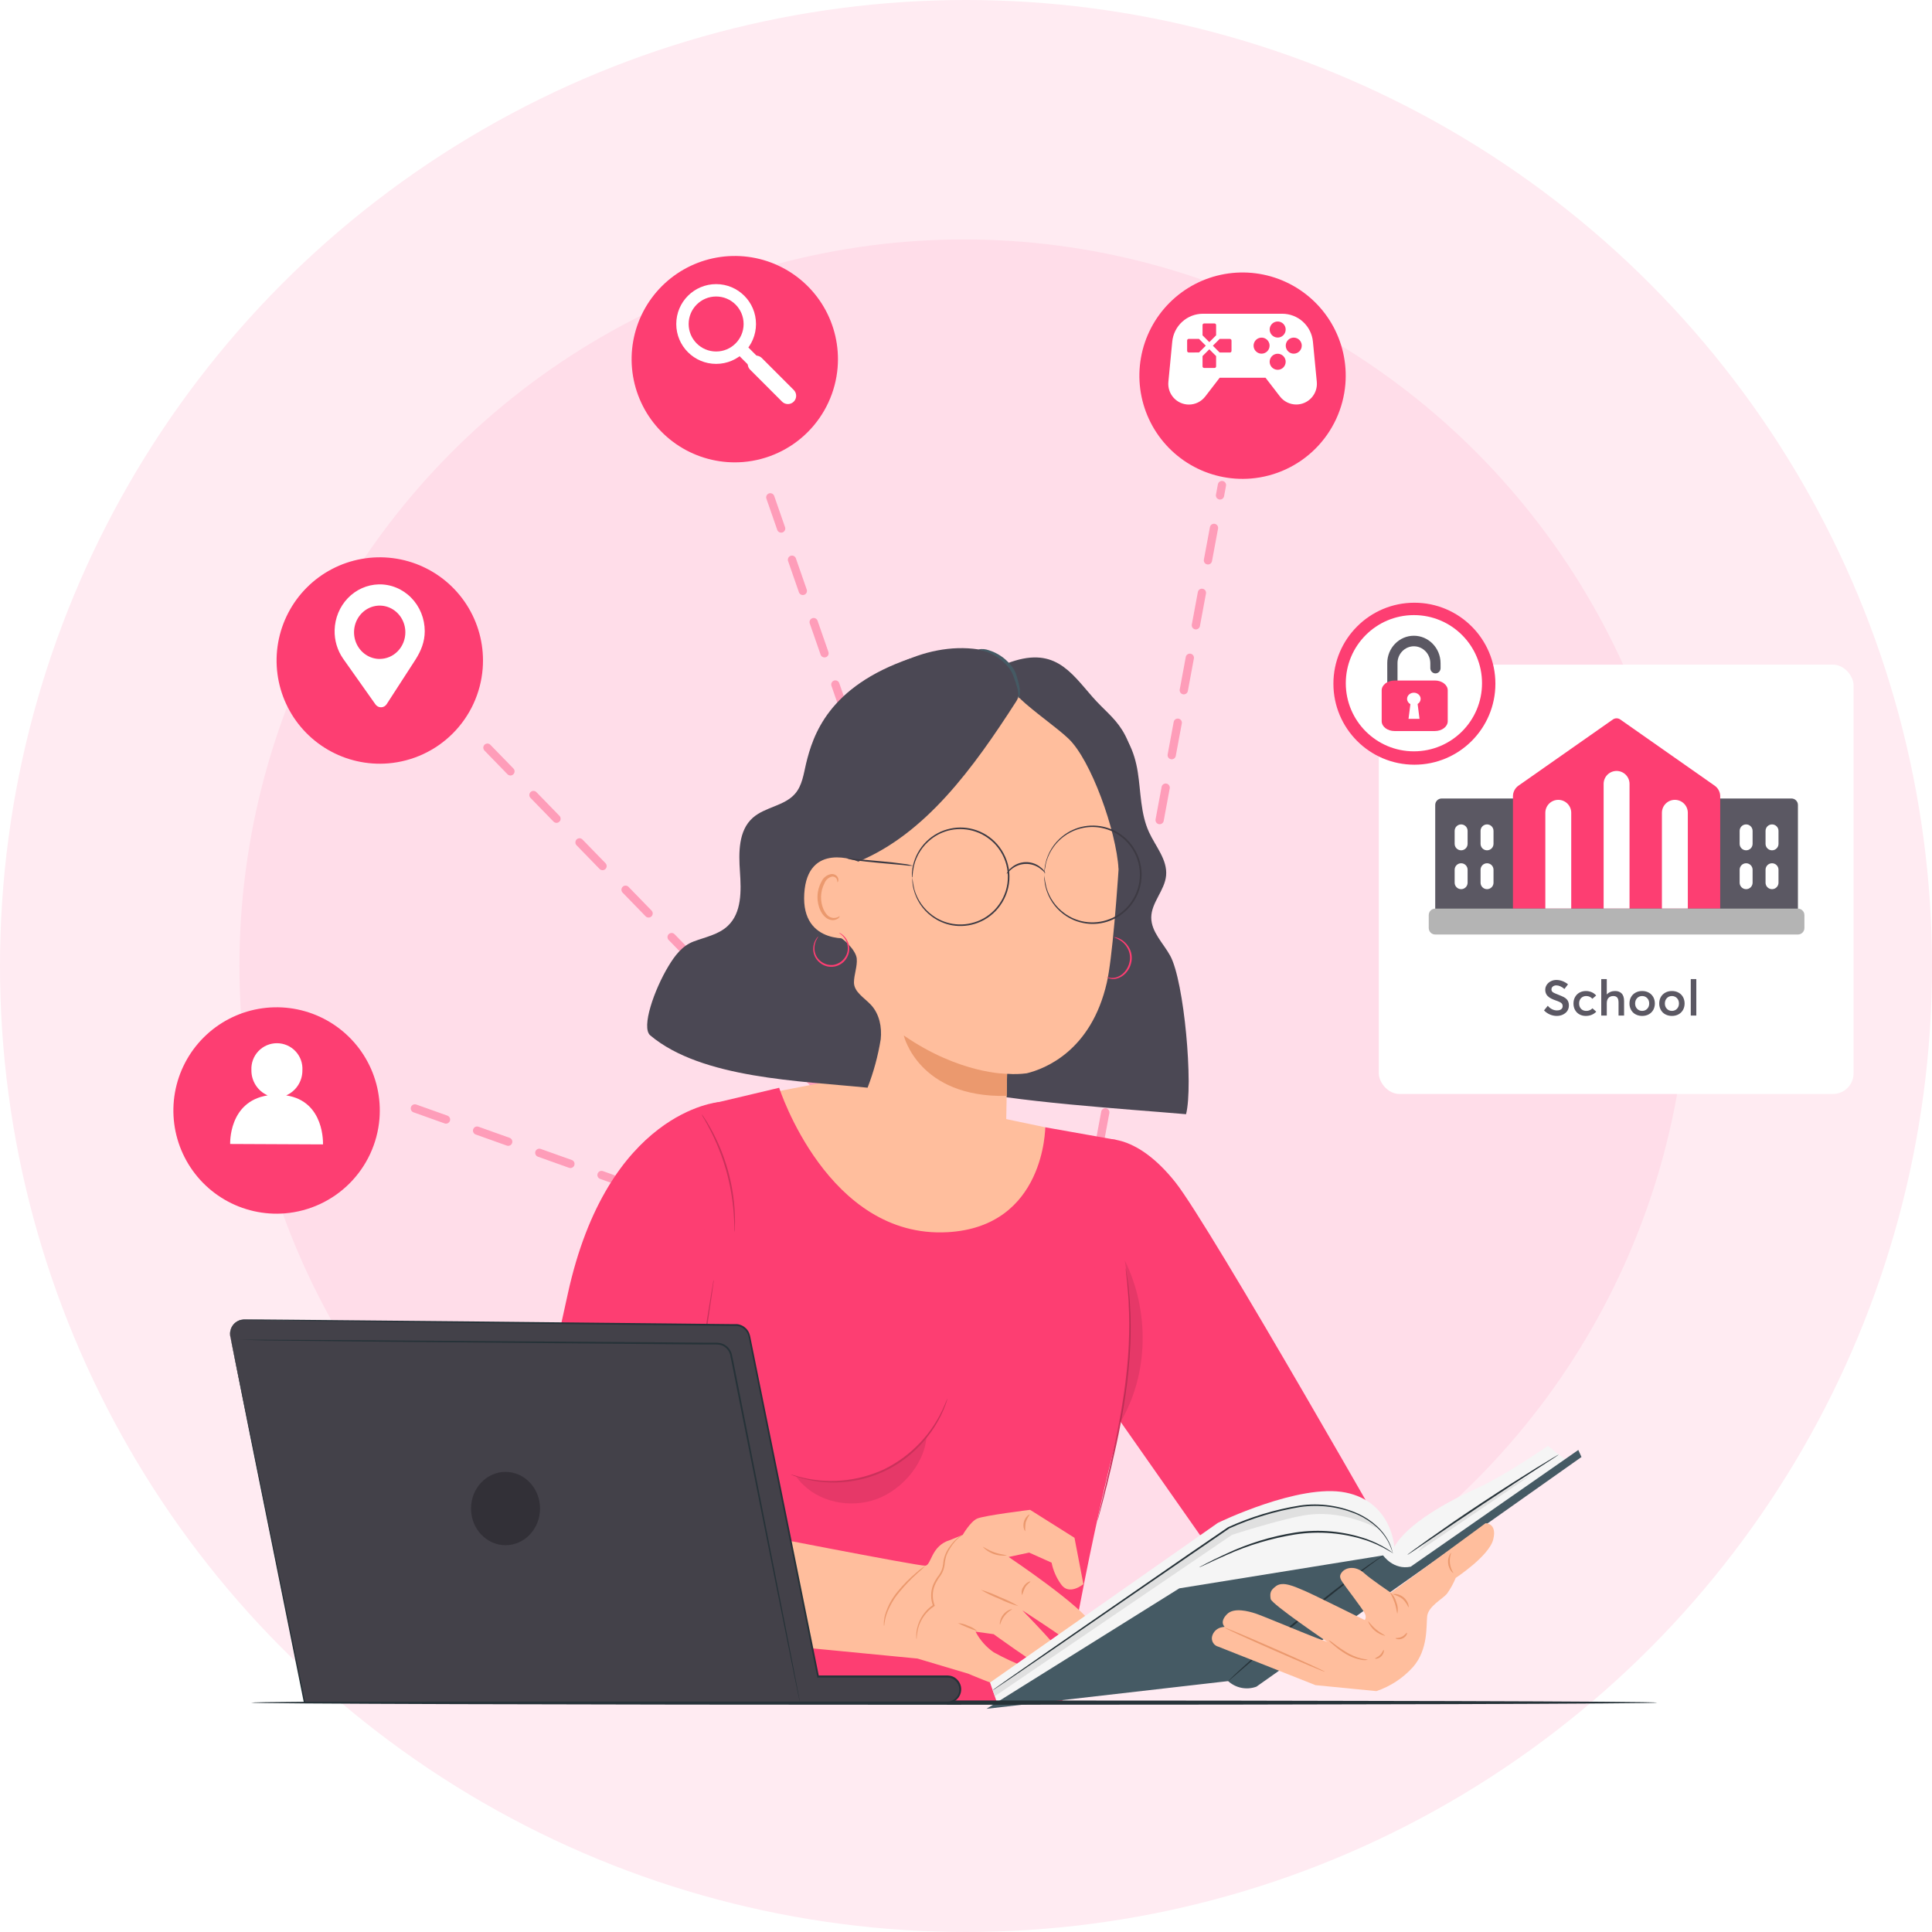 <svg width="468" height="468" viewBox="0 0 468 468" fill="none" xmlns="http://www.w3.org/2000/svg">
<circle r="234" transform="matrix(-1 0 0 1 234 234)" fill="#FFEBF2"/>
<ellipse rx="175.5" ry="176" transform="matrix(-1 0 0 1 233.5 234)" fill="#FFDDE9"/>
<path opacity="0.4" d="M100.5 268.5L257.5 324.5M257.5 324.5L116.5 179.5M257.5 324.5L184 113M257.5 324.5L296 117.5" stroke="#FD3E72" stroke-width="2" stroke-linecap="round" stroke-linejoin="round" stroke-dasharray="8 8"/>
<g filter="url(#filter0_d)">
<path d="M184.632 261.093L202.253 257.676L236.058 265.476L253.191 269.068L253.44 292.609L215.219 299.686L189.428 292.002L179.679 277.575L184.632 261.093Z" fill="#FFBE9D"/>
<path d="M172.112 263.438L188.742 259.497C188.742 259.497 200.5 296.085 229.517 294.48C253.167 293.192 253.192 269.068 253.192 269.068L270.482 272.137C270.482 272.137 277.734 316.284 269.788 347.251C263.172 373.029 257.301 408.354 257.301 408.354H142.434L172.112 263.438Z" fill="#FD3E72"/>
<path d="M340.613 376.555C340.613 376.555 293.239 293.092 284.714 282.381C275.378 270.656 267.927 272.012 267.927 272.012L262.916 328.233L303.195 385.702L312.796 389.186L340.613 376.555Z" fill="#FD3E72"/>
<path d="M174.097 262.973C174.097 262.973 147.173 265.135 137.514 309.54C133.148 329.605 127.591 353.122 126.037 368.921C124.879 380.389 131.916 392.313 143.286 393.777L157.559 396.438C161.329 397.141 165.225 396.364 168.443 394.267C171.661 392.169 173.957 388.91 174.858 385.162L179.679 365.088L166.837 360.747L169.805 300.95L174.097 262.973Z" fill="#FD3E72"/>
<path d="M272.682 303.17C272.745 303.37 272.787 303.577 272.806 303.786C272.88 304.235 272.963 304.833 273.079 305.573C273.137 305.964 273.195 306.405 273.269 306.871C273.343 307.336 273.368 307.86 273.418 308.417C273.534 309.523 273.666 310.787 273.724 312.193C273.923 315.479 273.945 318.774 273.79 322.063C273.597 326.089 273.199 330.102 272.599 334.087C271.979 338.328 271.202 342.336 270.416 345.962C269.631 349.588 268.845 352.839 268.175 355.567C267.505 358.294 266.918 360.481 266.521 361.994C266.323 362.718 266.166 363.3 266.042 363.732C265.992 363.936 265.928 364.136 265.852 364.331C265.868 364.123 265.904 363.917 265.959 363.716C266.058 363.267 266.199 362.685 266.364 361.953L267.886 355.458C268.523 352.723 269.283 349.471 270.036 345.846C270.788 342.22 271.566 338.22 272.186 333.988C272.806 329.755 273.228 325.672 273.401 322.005C273.575 318.338 273.592 314.97 273.401 312.176C273.401 310.779 273.252 309.515 273.162 308.401C273.12 307.852 273.079 307.336 273.046 306.854C273.013 306.372 272.938 305.956 272.897 305.557C272.814 304.817 272.756 304.218 272.707 303.769C272.685 303.57 272.677 303.37 272.682 303.17Z" fill="#CB315B"/>
<path d="M180.936 367.233C180.878 367.116 180.831 366.993 180.795 366.867C180.712 366.593 180.597 366.244 180.456 365.795L179.927 364.073C179.778 363.29 179.449 362.553 178.967 361.92C178.259 361.237 177.413 360.715 176.487 360.39C175.397 359.975 174.274 359.658 173.129 359.442C170.401 358.933 167.635 358.655 164.86 358.61H164.637V358.394L167.068 342.453C168.631 332.416 170.053 323.327 171.087 316.675C171.624 313.415 172.054 310.762 172.36 308.883C172.509 307.993 172.633 307.286 172.724 306.763C172.724 306.546 172.799 306.363 172.832 306.214C172.838 306.15 172.854 306.088 172.881 306.031C172.894 306.094 172.894 306.159 172.881 306.222C172.881 306.372 172.881 306.555 172.815 306.779C172.749 307.303 172.65 308.01 172.534 308.908C172.261 310.796 171.873 313.457 171.401 316.725C170.392 323.377 169.02 332.449 167.498 342.503C166.605 348.241 165.77 353.671 165.017 358.435L164.827 358.211C167.635 358.284 170.432 358.598 173.187 359.151C174.348 359.383 175.485 359.72 176.586 360.157C177.55 360.512 178.424 361.081 179.141 361.82C179.437 362.154 179.657 362.548 179.786 362.976L180.092 364.082C180.282 364.755 180.439 365.337 180.572 365.82C180.704 366.302 180.787 366.651 180.853 366.909C180.89 367.014 180.918 367.123 180.936 367.233Z" fill="#CB315B"/>
<path d="M143.848 374.019C143.875 373.64 143.947 373.266 144.063 372.905C144.323 371.902 144.672 370.925 145.105 369.986C146.515 366.845 148.714 364.127 151.484 362.099C154.255 360.071 157.502 358.803 160.908 358.419C161.928 358.293 162.957 358.26 163.984 358.319C164.363 358.324 164.74 358.371 165.108 358.46C163.726 358.468 162.346 358.554 160.974 358.718C157.646 359.18 154.483 360.461 151.766 362.449C149.05 364.436 146.864 367.068 145.403 370.11C144.816 371.384 144.297 372.689 143.848 374.019Z" fill="#263238"/>
<path d="M150.075 351.916C150.286 351.862 150.503 351.843 150.72 351.858C151.314 351.847 151.908 351.875 152.498 351.941C154.45 352.139 156.364 352.62 158.179 353.371C159.993 354.127 161.692 355.137 163.223 356.373C163.687 356.743 164.126 357.143 164.538 357.571C164.827 357.878 164.984 358.053 164.96 358.078C164.935 358.103 164.232 357.496 163.041 356.614C159.919 354.314 156.286 352.812 152.457 352.24C150.993 352.024 150.075 351.991 150.075 351.916Z" fill="#263238"/>
<path d="M177.942 294.48C177.888 294.087 177.869 293.689 177.884 293.291C177.884 292.526 177.835 291.429 177.735 290.073C177.487 286.537 176.883 283.035 175.933 279.621C174.969 276.212 173.67 272.908 172.054 269.758C171.426 268.553 170.897 267.588 170.508 266.939C170.29 266.607 170.102 266.257 169.946 265.892C170.21 266.187 170.445 266.507 170.649 266.848C171.087 267.48 171.658 268.419 172.303 269.617C175.744 275.897 177.697 282.892 178.008 290.057C178.066 291.42 178.058 292.551 178.008 293.291C178.025 293.689 178.003 294.087 177.942 294.48Z" fill="#CB315B"/>
<g opacity="0.3">
<path opacity="0.3" d="M271.458 340.416C278.321 328.716 278.47 313.515 272.475 301.333C274.403 314.312 273.989 327.534 271.251 340.366" fill="black"/>
</g>
<g opacity="0.3">
<path opacity="0.3" d="M210.349 353.646C205.139 355.184 197.945 355.558 192.843 353.646C196.821 359.325 204.486 361.379 211.134 359.533C217.783 357.687 223.919 350.993 224.431 344.066C221.215 348.44 215.567 352.132 210.349 353.646Z" fill="black"/>
</g>
<path d="M229.517 334.753C229.493 334.912 229.451 335.068 229.393 335.218C229.294 335.518 229.178 335.975 228.946 336.524C228.344 338.113 227.593 339.642 226.705 341.089C225.396 343.248 223.815 345.227 222 346.977C217.548 351.334 211.801 354.109 205.636 354.876C203.143 355.202 200.62 355.202 198.127 354.876C196.444 354.666 194.783 354.301 193.166 353.787C192.587 353.612 192.165 353.421 191.867 353.313C191.716 353.262 191.57 353.198 191.429 353.122C192.03 353.258 192.623 353.424 193.207 353.621C200.208 355.578 207.675 354.956 214.26 351.866C220.78 348.643 225.93 343.172 228.773 336.449C229.252 335.368 229.476 334.736 229.517 334.753Z" fill="#CB315B"/>
<path d="M171.434 392.97C171.434 392.97 171.376 393.061 171.228 393.195C171.019 393.403 170.795 393.595 170.558 393.768C169.693 394.417 168.733 394.928 167.713 395.282C166.196 395.789 164.614 396.069 163.016 396.113C161.084 396.175 159.151 396.105 157.228 395.905C153.093 395.548 149.422 394.941 146.767 394.467C145.436 394.226 144.361 394.018 143.625 393.86C143.233 393.806 142.848 393.712 142.476 393.577C142.87 393.583 143.262 393.622 143.65 393.693L146.817 394.159C149.48 394.567 153.168 395.115 157.269 395.473C159.192 395.673 161.125 395.753 163.058 395.714C164.623 395.681 166.176 395.429 167.672 394.966C169.018 394.494 170.287 393.821 171.434 392.97Z" fill="#263238"/>
<path d="M264.826 174.179L268.225 170.853C272.748 172.832 274.84 178.112 275.609 183.019C276.378 187.925 276.262 193.08 278.338 197.588C279.926 201.055 282.812 204.24 282.473 208.073C282.15 211.691 278.892 214.618 278.876 218.252C278.876 221.753 281.77 224.438 283.457 227.499C286.872 233.694 289.088 259.04 287.302 265.9C272.277 264.594 245.667 262.981 230.633 259.505C234.594 233.461 251.273 196.706 264.826 174.179Z" fill="#4B4854"/>
<path d="M271.549 197.396C272.591 179.692 259.807 163.494 241.987 161.357C223.075 159.095 206.347 172.716 204.776 191.243L200.343 266.033C200.262 267.478 200.664 268.91 201.484 270.099C205.851 276.519 213.756 281.541 220.826 282.531C227.665 283.487 234.602 281.699 240.424 278.44C241.39 277.891 242.195 277.096 242.759 276.136C243.324 275.176 243.628 274.084 243.641 272.968L243.947 256.229C243.945 256.214 243.947 256.2 243.952 256.186C243.957 256.172 243.965 256.16 243.975 256.15C243.986 256.139 243.998 256.131 244.011 256.126C244.025 256.121 244.04 256.12 244.054 256.121C245.612 256.239 247.178 256.194 248.726 255.988C253.125 254.907 264.347 250.566 268.117 234.001C269.374 228.513 270.631 212.921 271.549 197.396Z" fill="#FFBE9D"/>
<path d="M243.947 256.112C243.947 256.112 232.552 256.237 218.924 246.824C218.924 246.824 222.447 261.942 243.856 261.468L243.947 256.112Z" fill="#EB996E"/>
<path d="M244.567 157.615C243.029 154.987 240.176 153.789 236.984 153.307C223.952 151.32 209.415 159.211 202.113 170.238C194.811 181.264 194.423 197.721 199.764 209.828L207.893 204.722C224.208 197.953 235.727 182.145 246.221 165.814C247.684 163.593 245.931 159.901 244.567 157.615Z" fill="#4B4854"/>
<path d="M264.644 164.824C259.195 158.588 255.234 152.351 243.922 156.708C242.268 159.893 245.576 164.026 248.42 166.437C252.555 169.98 256.102 172.366 258.798 174.903C264.239 180.017 270.424 197.222 270.962 206.61C270.962 207.2 271.996 198.552 272.616 198.461C273.377 198.344 276.444 194.569 276.023 189.413C274.567 171.793 270.094 171.053 264.644 164.824Z" fill="#4B4854"/>
<path d="M237.017 153.307C237.867 153.14 238.746 153.215 239.556 153.523C241.557 154.141 243.342 155.321 244.699 156.924C245.087 157.375 245.43 157.863 245.724 158.38C245.981 158.879 246.181 159.406 246.32 159.951C246.615 160.83 246.839 161.731 246.99 162.645C247.213 164.25 246.833 165.223 246.75 165.198C246.667 165.173 246.791 164.217 246.444 162.745C246.214 161.874 245.938 161.017 245.617 160.176C245.47 159.684 245.276 159.208 245.038 158.754C244.758 158.277 244.437 157.826 244.079 157.407C242.799 155.915 241.179 154.757 239.357 154.031C237.951 153.523 237 153.44 237.017 153.307Z" fill="#455A64"/>
<path d="M161.916 230.051C163.455 227.507 165.224 225.112 168.036 224.056C170.847 223 174.039 222.393 176.247 220.331C179.712 217.129 179.555 211.807 179.24 207.167C178.926 202.527 178.843 197.188 182.383 194.07C185.343 191.467 190.048 191.234 192.612 188.249C194.323 186.262 194.662 183.518 195.258 180.981C196.912 174.187 200.608 162.321 220.52 155.494L202.907 222.8C204.222 223.174 207.364 226.185 207.537 228.222C207.695 230.126 206.876 232.056 206.859 233.968C206.859 236.305 209.39 237.702 210.994 239.431C213.028 241.635 213.657 244.812 213.342 247.747C212.69 251.759 211.623 255.691 210.159 259.48C193.819 257.817 169.971 257.285 157.517 246.807C155.26 244.911 158.493 235.714 161.916 230.051Z" fill="#4B4854"/>
<path d="M207.926 204.722C207.62 204.556 195.588 199.733 194.819 212.497C194.05 225.262 206.926 223.366 206.967 223.008C207.008 222.651 207.926 204.722 207.926 204.722Z" fill="#FFBE9D"/>
<path d="M203.395 217.952C203.337 217.902 203.163 218.094 202.774 218.235C202.237 218.433 201.643 218.412 201.121 218.177C199.814 217.595 198.813 215.391 198.888 213.096C198.93 212.002 199.212 210.932 199.715 209.961C199.859 209.571 200.094 209.222 200.401 208.943C200.707 208.663 201.076 208.462 201.476 208.356C201.734 208.304 202.002 208.345 202.233 208.471C202.464 208.597 202.644 208.801 202.741 209.046C202.89 209.412 202.791 209.662 202.857 209.687C202.923 209.712 203.147 209.487 203.072 208.955C203.024 208.634 202.866 208.339 202.626 208.123C202.294 207.836 201.863 207.692 201.427 207.724C200.901 207.794 200.401 208 199.977 208.32C199.553 208.64 199.218 209.065 199.004 209.554C198.399 210.626 198.064 211.831 198.028 213.063C197.953 215.632 199.111 218.11 200.914 218.751C201.247 218.872 201.603 218.916 201.956 218.879C202.308 218.841 202.648 218.724 202.948 218.534C203.353 218.252 203.436 217.977 203.395 217.952Z" fill="#EB996E"/>
<path d="M252.952 208.057C253.019 207.098 253.154 206.144 253.357 205.205C253.739 203.632 254.444 202.157 255.425 200.874C256.407 199.59 257.644 198.527 259.057 197.751C260.47 196.976 262.028 196.505 263.633 196.37C265.237 196.234 266.852 196.436 268.374 196.964C269.422 197.319 270.409 197.835 271.301 198.494C272.253 199.156 273.092 199.971 273.782 200.905C275.263 202.856 276.084 205.234 276.123 207.689C276.161 210.143 275.416 212.546 273.997 214.543C273.341 215.498 272.537 216.34 271.615 217.038C270.746 217.726 269.775 218.273 268.738 218.659C266.819 219.402 264.737 219.615 262.709 219.274C260.941 218.981 259.266 218.272 257.822 217.204C255.708 215.657 254.173 213.44 253.464 210.909C253.236 209.973 253.07 209.023 252.968 208.065C252.965 208.129 252.965 208.193 252.968 208.256C252.968 208.414 252.968 208.597 252.968 208.822C252.975 209.126 253.006 209.429 253.059 209.728C253.105 210.141 253.182 210.55 253.291 210.951C253.954 213.554 255.487 215.85 257.632 217.453C259.221 218.649 261.084 219.42 263.049 219.697C265.014 219.973 267.016 219.745 268.87 219.033C271.07 218.197 272.973 216.721 274.336 214.792C275.81 212.723 276.584 210.232 276.544 207.687C276.504 205.142 275.652 202.677 274.113 200.656C273.396 199.692 272.531 198.85 271.549 198.161C270.632 197.499 269.62 196.983 268.547 196.631C266.673 195.98 264.664 195.816 262.71 196.154C260.755 196.493 258.917 197.324 257.367 198.569C255.27 200.242 253.809 202.592 253.233 205.221C253.138 205.626 253.072 206.037 253.034 206.452C252.994 206.755 252.975 207.061 252.977 207.367C252.977 207.591 252.977 207.774 252.977 207.924C252.966 207.968 252.958 208.012 252.952 208.057Z" fill="#3D3A43"/>
<path d="M221 208.572C221.066 207.613 221.199 206.66 221.397 205.72C222.018 203.169 223.475 200.903 225.531 199.284C226.942 198.171 228.594 197.408 230.352 197.055C232.369 196.654 234.455 196.801 236.397 197.479C237.444 197.838 238.43 198.354 239.324 199.009C240.275 199.674 241.112 200.488 241.805 201.421C243.285 203.371 244.105 205.746 244.145 208.199C244.185 210.651 243.443 213.052 242.028 215.05C241.369 216.005 240.562 216.847 239.638 217.545C238.77 218.234 237.799 218.781 236.761 219.166C234.842 219.91 232.76 220.122 230.732 219.782C228.966 219.489 227.295 218.779 225.854 217.711C223.738 216.164 222.2 213.947 221.487 211.416C221.26 210.481 221.097 209.531 221 208.572C220.991 208.636 220.991 208.7 221 208.764C221 208.913 221 209.105 221 209.329C220.999 209.633 221.027 209.937 221.082 210.235C221.127 210.649 221.207 211.058 221.322 211.458C221.979 214.065 223.513 216.362 225.663 217.961C227.126 219.065 228.825 219.811 230.625 220.139C232.716 220.502 234.866 220.295 236.852 219.541C239.056 218.711 240.96 217.233 242.318 215.3C243.792 213.23 244.566 210.74 244.526 208.194C244.486 205.649 243.633 203.184 242.094 201.163C240.672 199.278 238.723 197.862 236.496 197.097C234.487 196.407 232.331 196.272 230.253 196.706C228.039 197.164 226.004 198.253 224.39 199.845C222.777 201.436 221.654 203.462 221.157 205.679C221.054 206.082 220.988 206.494 220.958 206.909C220.909 207.211 220.89 207.518 220.9 207.824V208.381C220.919 208.451 220.953 208.517 221 208.572Z" fill="#3D3A43"/>
<path d="M243.823 207.699C243.889 207.741 244.219 207.2 244.989 206.577C245.974 205.755 247.209 205.294 248.489 205.272C249.77 205.249 251.02 205.665 252.034 206.452C252.861 207.042 253.175 207.575 253.233 207.525C253.027 206.999 252.677 206.544 252.224 206.211C251.188 205.299 249.852 204.808 248.476 204.834C247.1 204.861 245.782 205.402 244.782 206.352C244.343 206.702 244.01 207.169 243.823 207.699Z" fill="#3D3A43"/>
<path d="M205.015 203.907C205.776 204.15 206.561 204.312 207.355 204.39C208.819 204.622 210.845 204.839 213.078 205.038L218.808 205.554C219.594 205.675 220.387 205.737 221.182 205.737C220.421 205.492 219.636 205.328 218.841 205.246C217.386 205.022 215.36 204.805 213.119 204.606L207.397 204.09C206.609 203.964 205.813 203.902 205.015 203.907Z" fill="#3D3A43"/>
<path d="M198.259 222.834C198.259 222.834 198.086 223.083 197.838 223.54C197.482 224.19 197.294 224.919 197.292 225.661C197.279 226.199 197.376 226.733 197.578 227.231C197.78 227.729 198.083 228.18 198.466 228.555C198.929 229.017 199.494 229.363 200.114 229.564C200.735 229.764 201.395 229.815 202.038 229.71C202.678 229.578 203.278 229.298 203.792 228.893C204.306 228.487 204.719 227.967 204.999 227.374C205.225 226.886 205.35 226.358 205.365 225.82C205.381 225.282 205.287 224.747 205.09 224.247C204.829 223.555 204.403 222.938 203.849 222.451C203.452 222.11 203.188 221.969 203.204 221.935C203.478 222.006 203.732 222.137 203.949 222.318C204.579 222.779 205.072 223.406 205.371 224.131C205.611 224.667 205.734 225.248 205.734 225.835C205.734 226.423 205.611 227.004 205.371 227.54C205.086 228.208 204.641 228.795 204.076 229.248C203.51 229.7 202.841 230.005 202.13 230.133C201.418 230.262 200.686 230.211 199.999 229.985C199.312 229.758 198.691 229.364 198.193 228.837C197.781 228.422 197.461 227.923 197.255 227.374C197.048 226.825 196.959 226.238 196.994 225.652C197.023 224.87 197.266 224.11 197.697 223.457C197.987 223 198.259 222.817 198.259 222.834Z" fill="#FD3E72"/>
<path d="M268.109 232.646C268.809 232.927 269.58 232.974 270.309 232.779C271.088 232.56 271.79 232.124 272.335 231.523C273.006 230.794 273.459 229.889 273.641 228.912C273.83 227.935 273.709 226.922 273.294 226.018C272.953 225.277 272.447 224.625 271.814 224.114C271.203 223.665 270.535 223.299 269.829 223.025C270.039 223.006 270.251 223.034 270.449 223.108C271.008 223.264 271.535 223.52 272.004 223.865C272.706 224.384 273.273 225.065 273.658 225.852C274.13 226.824 274.275 227.925 274.071 228.987C273.869 230.049 273.363 231.029 272.616 231.806C272.009 232.442 271.23 232.885 270.375 233.078C269.802 233.214 269.202 233.183 268.647 232.987C268.258 232.829 268.092 232.663 268.109 232.646Z" fill="#FD3E72"/>
<path d="M222.24 397.76L234.503 401.41C234.503 401.41 241.267 404.329 244.558 405.086C248.643 406.025 251.43 404.753 251.579 402.466C251.728 400.18 248.553 399.889 248.553 399.889C245.854 398.855 243.229 397.635 240.697 396.238C238.858 394.954 237.355 393.242 236.314 391.249L240.697 391.856C240.697 391.856 249.917 398.508 253.39 400.52C256.863 402.533 257.624 398.999 257.921 397.934C258.219 396.87 247.651 386.085 247.651 386.085C247.651 386.085 257.773 392.621 259.584 394.251C261.395 395.88 264.123 396.413 264.727 395.357C265.331 394.3 266.993 394.292 264.727 389.785C262.461 385.278 244.327 373.154 244.327 373.154L249.288 372.09L254.73 374.526C255.108 376.403 255.881 378.178 256.995 379.732C258.955 382.659 262.436 379.732 262.436 379.732L260.278 368.506L249.528 361.737C249.528 361.737 238.348 363.109 236.686 363.865C235.024 364.622 233.205 367.807 233.205 367.807L230.187 369.038C225.498 370.402 225.655 375.116 224.142 375.266C222.629 375.416 178.521 366.768 178.521 366.768L174.527 365.72C167.912 370.767 165.274 379.108 164.108 386.509C164.108 386.509 162.892 390.134 164.108 392.13L222.24 397.76Z" fill="#FFBE9D"/>
<path d="M214.145 389.868C214.092 389.631 214.078 389.387 214.103 389.145C214.1 388.866 214.125 388.587 214.178 388.313C214.216 387.936 214.288 387.563 214.393 387.199C215.014 385.099 216.064 383.154 217.477 381.486C218.849 379.81 220.377 378.27 222.042 376.888C222.701 376.283 223.418 375.745 224.183 375.283C223.572 375.92 222.923 376.52 222.24 377.079C220.65 378.512 219.168 380.063 217.808 381.719C216.435 383.351 215.377 385.226 214.69 387.249C214.202 388.837 214.235 389.877 214.145 389.868Z" fill="#EB996E"/>
<path d="M233.246 367.807C233.246 367.807 232.882 367.998 232.32 368.456C231.536 369.121 230.859 369.904 230.311 370.776C229.915 371.365 229.577 371.992 229.302 372.647C229.048 373.417 228.887 374.216 228.822 375.025C228.709 375.966 228.374 376.867 227.846 377.653C227.248 378.413 226.756 379.253 226.383 380.147C225.817 381.659 225.817 383.326 226.383 384.837L226.441 384.995L226.3 385.087C224.383 386.332 222.995 388.25 222.405 390.467C222.202 391.341 222.078 392.232 222.033 393.128C221.966 392.896 221.938 392.654 221.951 392.413C221.942 391.739 222.014 391.066 222.166 390.409C222.693 388.08 224.098 386.047 226.085 384.738L226.002 384.987C225.404 383.378 225.404 381.606 226.002 379.998C226.384 379.077 226.897 378.217 227.524 377.445C228.027 376.7 228.345 375.844 228.45 374.95C228.55 373.365 229.127 371.848 230.104 370.601C230.688 369.717 231.421 368.943 232.271 368.314C232.499 368.141 232.749 367.999 233.015 367.89C233.088 367.853 233.166 367.825 233.246 367.807Z" fill="#EB996E"/>
<path d="M243.864 372.78C242.806 372.918 241.73 372.803 240.725 372.444C239.719 372.086 238.811 371.495 238.076 370.718C238.158 370.618 239.266 371.474 240.862 372.031C242.458 372.589 243.864 372.655 243.864 372.78Z" fill="#EB996E"/>
<path d="M246.692 385.062C245.095 384.611 243.542 384.016 242.053 383.282C240.506 382.685 239.012 381.956 237.588 381.104C239.18 381.566 240.732 382.162 242.227 382.883C243.774 383.481 245.268 384.21 246.692 385.062Z" fill="#EB996E"/>
<path d="M236.744 391.132C235.139 390.585 233.57 389.935 232.047 389.186C232.91 389.225 233.756 389.446 234.528 389.835C235.352 390.099 236.109 390.542 236.744 391.132Z" fill="#EB996E"/>
<path d="M245.17 385.852C244.459 386.236 243.832 386.762 243.33 387.399C242.828 388.035 242.461 388.768 242.251 389.552C242.194 389.552 242.144 389.261 242.251 388.796C242.368 388.186 242.629 387.613 243.012 387.125C243.395 386.638 243.888 386.249 244.451 385.993C244.856 385.819 245.154 385.802 245.17 385.852Z" fill="#EB996E"/>
<path d="M249.603 379.108C249.652 379.224 248.842 379.64 248.296 380.572C248.018 381.163 247.786 381.774 247.602 382.401C247.484 382.058 247.453 381.691 247.511 381.332C247.568 380.974 247.713 380.636 247.932 380.347C248.561 379.283 249.586 378.992 249.603 379.108Z" fill="#EB996E"/>
<path d="M248.354 366.892C248.313 366.892 248.147 366.701 248.023 366.302C247.874 365.758 247.874 365.183 248.023 364.639C248.167 364.101 248.453 363.613 248.85 363.225C249.148 362.934 249.396 362.834 249.421 362.876C249.026 363.457 248.707 364.085 248.47 364.747C248.347 365.455 248.308 366.175 248.354 366.892Z" fill="#EB996E"/>
<path d="M337.752 370.718C337.752 370.718 337.198 359.807 325.952 357.546C314.706 355.284 295.009 364.897 295.009 364.897L239.82 403.572L241.474 408.354L297.489 400.504L302.616 402.483L341.961 376.489L379.09 349.496L374.955 346.245C374.955 346.245 364.552 353.454 357.672 356.556C350.792 359.658 340.845 365.096 337.752 370.718Z" fill="#F5F5F5"/>
<path d="M238.969 409.934L285.673 380.754L335.048 372.78C335.048 372.78 337.529 376.389 341.721 375.507L382.323 347.234L383.092 348.939L304.353 404.57C303.197 404.995 301.947 405.094 300.739 404.857C299.531 404.619 298.41 404.054 297.498 403.223L238.969 409.934Z" fill="#455A64"/>
<path d="M335.048 372.78C334.936 372.902 334.808 373.008 334.668 373.096L333.526 373.927C332.534 374.643 331.104 375.682 329.392 376.996C325.886 379.615 321.123 383.349 315.979 387.582C310.836 391.814 306.213 395.747 302.906 398.616L298.961 402.026L297.886 402.94C297.77 403.056 297.639 403.157 297.498 403.24C297.498 403.24 297.597 403.107 297.828 402.882L298.846 401.901C299.739 401.069 301.037 399.855 302.674 398.4C305.932 395.473 310.505 391.515 315.673 387.266C320.842 383.016 325.596 379.324 329.177 376.763C330.946 375.474 332.41 374.476 333.435 373.803L334.618 373.038C334.753 372.939 334.897 372.852 335.048 372.78Z" fill="#263238"/>
<path d="M334.544 366.71C330.07 361.878 323.025 360.157 316.475 360.672C309.926 361.188 303.716 363.641 297.605 366.078L240.474 405.402L240.986 406.882L298.424 367.799C298.424 367.799 311.258 363.641 316.938 362.926C326.431 361.737 334.544 366.71 334.544 366.71Z" fill="#E0E0E0"/>
<path d="M343.507 371.882L370.977 353.247C370.977 353.247 348.469 365.021 343.507 371.882Z" fill="#E0E0E0"/>
<path d="M240.474 405.402C240.544 405.33 240.621 405.266 240.705 405.21L241.416 404.703L244.153 402.766L254.275 395.714L287.765 372.589L297.489 365.936C303.023 363.425 308.862 361.661 314.855 360.689C319.696 360.001 324.631 360.702 329.094 362.71C330.763 363.49 332.3 364.528 333.65 365.786C334.66 366.733 335.519 367.829 336.197 369.038C336.624 369.795 336.957 370.602 337.19 371.441C337.248 371.715 337.297 371.932 337.339 372.098C337.357 372.172 337.37 372.247 337.38 372.322C337.083 371.201 336.643 370.122 336.073 369.113C335.378 367.936 334.515 366.868 333.51 365.944C332.156 364.725 330.629 363.716 328.978 362.951C324.558 361.019 319.691 360.362 314.921 361.055C308.976 362.034 303.183 363.787 297.688 366.269H297.729L288.005 372.921L254.49 395.964L244.286 402.907L241.507 404.77L240.771 405.252C240.677 405.312 240.578 405.362 240.474 405.402Z" fill="#263238"/>
<path d="M290.485 375.674C290.616 375.565 290.76 375.476 290.915 375.408C291.205 375.25 291.635 375.008 292.189 374.726C293.305 374.144 294.934 373.329 296.985 372.397C302.302 369.891 307.945 368.152 313.747 367.233C319.578 366.348 325.536 366.896 331.112 368.83C332.787 369.438 334.397 370.215 335.916 371.15C336.462 371.466 336.851 371.774 337.124 371.982C337.268 372.071 337.404 372.174 337.529 372.289C337.529 372.289 336.925 371.94 335.834 371.316C334.295 370.448 332.682 369.721 331.013 369.146C325.463 367.315 319.564 366.817 313.788 367.691C308.028 368.607 302.415 370.284 297.092 372.68C295.033 373.578 293.388 374.343 292.247 374.884L290.94 375.491C290.795 375.567 290.643 375.628 290.485 375.674Z" fill="#263238"/>
<path d="M377.618 348.324C377.618 348.324 377.502 348.432 377.262 348.598L376.195 349.313L372.234 351.874C368.877 354.036 364.255 357.022 359.186 360.381C354.117 363.741 349.585 366.826 346.277 369.071L342.366 371.715L341.291 372.422C341.171 372.511 341.041 372.583 340.903 372.638C341.005 372.53 341.119 372.432 341.242 372.347L342.275 371.574C343.168 370.909 344.475 369.969 346.104 368.813C349.362 366.51 353.893 363.375 358.971 360.015C364.048 356.656 368.703 353.712 372.094 351.617C373.789 350.569 375.17 349.737 376.129 349.172L377.246 348.523C377.363 348.445 377.488 348.378 377.618 348.324Z" fill="#263238"/>
<path d="M352.628 378.227C352.067 379.584 351.354 380.873 350.503 382.068C349.445 383.332 345.988 385.095 345.715 387.498C345.442 389.902 346.005 395.54 342.267 399.83C339.858 402.499 336.809 404.503 333.411 405.651L318.667 404.204L295.116 394.883C294.59 394.749 294.137 394.412 293.855 393.945C293.574 393.479 293.486 392.919 293.611 392.388C293.757 391.81 294.071 391.29 294.513 390.893C294.955 390.496 295.505 390.24 296.092 390.159L296.654 390.068C296.654 390.068 295.298 388.954 297.241 386.999C298.895 385.336 302.426 386.276 304.245 386.883C306.065 387.49 316.732 391.972 318.642 392.662C320.337 393.269 321.644 393.81 321.644 393.81C321.644 393.81 307.991 384.546 307.801 383.332C307.578 381.877 307.727 381.212 309.124 380.197C310.778 378.992 313.49 380.28 316.12 381.395C318.08 382.226 330.574 388.43 330.574 388.43C330.574 388.43 331.137 387.881 330.574 386.767C330.012 385.652 325.861 380.28 325.208 379.283C324.554 378.285 324.381 377.719 325.034 376.879C325.944 375.69 328.342 375.125 330.55 377.154C331.947 378.451 336.917 381.811 336.917 381.811L359.855 364.98C359.855 364.98 362.708 364.905 361.716 368.905C360.724 372.905 352.628 378.227 352.628 378.227Z" fill="#FFBE9D"/>
<path d="M335.528 392.255C334.61 392.05 333.755 391.625 333.035 391.017C332.316 390.409 331.752 389.636 331.393 388.762C331.5 388.696 332.17 389.727 333.311 390.683C334.453 391.639 335.585 392.13 335.528 392.255Z" fill="#EB996E"/>
<path d="M337.413 382.218C337.413 382.168 337.719 382.077 338.24 382.143C338.89 382.238 339.501 382.511 340.007 382.932C340.513 383.353 340.895 383.906 341.109 384.53C341.266 385.012 341.242 385.361 341.184 385.361C340.837 384.585 340.343 383.884 339.728 383.299C339.034 382.791 338.247 382.424 337.413 382.218Z" fill="#EB996E"/>
<path d="M338.496 386.85C338.372 386.85 338.314 385.611 337.826 384.197C337.339 382.784 336.652 381.744 336.751 381.703C337.478 382.325 337.995 383.159 338.232 384.089C338.601 384.96 338.694 385.924 338.496 386.85Z" fill="#EB996E"/>
<path d="M352.066 377.029C352.066 377.071 351.776 376.904 351.479 376.505C351.101 375.975 350.865 375.357 350.793 374.709C350.72 374.061 350.814 373.406 351.065 372.805C351.264 372.356 351.487 372.131 351.528 372.164C351.234 372.961 351.129 373.816 351.222 374.661C351.316 375.506 351.604 376.317 352.066 377.029Z" fill="#EB996E"/>
<path d="M331.335 398.059C330.804 398.181 330.253 398.181 329.723 398.059C328.438 397.83 327.205 397.368 326.084 396.695C324.969 396.036 323.919 395.27 322.95 394.409C322.519 394.09 322.137 393.709 321.817 393.278C322.293 393.518 322.738 393.817 323.14 394.167C324.148 394.95 325.203 395.669 326.299 396.321C327.384 396.968 328.557 397.452 329.781 397.76C330.723 397.959 331.335 397.993 331.335 398.059Z" fill="#EB996E"/>
<path d="M335.172 395.681C335.288 395.681 335.296 396.512 334.601 397.203C333.907 397.893 333.063 397.86 333.08 397.743C333.096 397.627 333.733 397.46 334.296 396.912C334.858 396.363 335.048 395.664 335.172 395.681Z" fill="#EB996E"/>
<path d="M340.803 391.523C340.853 391.523 340.853 391.748 340.696 392.047C340.479 392.416 340.152 392.707 339.761 392.878C339.374 393.068 338.938 393.132 338.513 393.061C338.182 392.995 338.017 392.862 338.041 392.812C338.066 392.762 338.802 392.878 339.579 392.488C340.357 392.097 340.688 391.481 340.803 391.523Z" fill="#EB996E"/>
<path d="M320.941 400.961C320.899 401.069 315.417 398.774 308.702 395.822C301.988 392.87 296.58 390.384 296.662 390.284C296.745 390.184 302.195 392.479 308.909 395.431C315.624 398.383 320.99 400.853 320.941 400.961Z" fill="#EB996E"/>
<path d="M401.4 408.436C401.4 408.717 325.149 408.958 231.117 408.958C137.085 408.958 60.819 408.717 60.819 408.436C60.819 408.155 137.054 407.914 231.117 407.914C325.179 407.914 401.4 408.135 401.4 408.436Z" fill="#263238"/>
<path d="M55.798 319.793L73.742 408.378H229.492C230.317 408.378 231.107 408.049 231.691 407.463C232.274 406.876 232.601 406.081 232.601 405.252C232.602 404.84 232.523 404.433 232.367 404.053C232.211 403.672 231.982 403.327 231.694 403.035C231.405 402.744 231.062 402.513 230.684 402.355C230.306 402.198 229.901 402.117 229.492 402.117H198.135L181.498 319.701C181.344 318.932 180.93 318.24 180.328 317.741C179.725 317.243 178.97 316.969 178.19 316.965L59.172 315.685C58.664 315.679 58.162 315.788 57.701 316.004C57.24 316.219 56.834 316.535 56.51 316.929C56.187 317.323 55.955 317.784 55.832 318.28C55.709 318.775 55.697 319.292 55.798 319.793Z" fill="#434149"/>
<path d="M55.798 319.793L55.749 319.527C55.715 319.251 55.715 318.972 55.749 318.695C55.807 318.165 55.987 317.656 56.274 317.207C56.561 316.759 56.947 316.383 57.403 316.109C57.719 315.914 58.065 315.773 58.428 315.693C58.832 315.626 59.242 315.601 59.652 315.619H62.455L69.467 315.677L114.476 316.101L145.849 316.425L163.43 316.6L172.642 316.7L177.355 316.75C177.76 316.75 178.132 316.75 178.562 316.75C178.982 316.797 179.391 316.918 179.77 317.107C180.533 317.481 181.137 318.119 181.473 318.903C181.628 319.291 181.739 319.696 181.804 320.109L182.044 321.298C182.201 322.13 182.366 322.895 182.531 323.693C182.851 325.295 183.176 326.908 183.507 328.533C184.163 331.776 184.828 335.06 185.5 338.387C186.845 345.039 188.223 351.838 189.635 358.785C192.438 372.672 195.365 387.116 198.367 402.026L198.16 401.859H228.996C229.403 401.844 229.81 401.869 230.211 401.934C231.039 402.113 231.767 402.604 232.246 403.306C232.73 404.006 232.928 404.867 232.8 405.709C232.725 406.22 232.532 406.706 232.238 407.129C231.944 407.552 231.556 407.9 231.105 408.146C230.65 408.389 230.147 408.526 229.633 408.545H146.867H73.742H73.61V408.412C68.119 381.179 63.687 359.034 60.57 343.684C59.032 336.017 57.841 330.046 57.03 325.988C56.633 323.959 56.33 322.421 56.121 321.373C55.914 320.325 55.823 319.793 55.823 319.793C55.823 319.793 55.947 320.325 56.162 321.356C56.377 322.387 56.708 323.951 57.121 325.963C57.948 330.021 59.18 335.983 60.752 343.65C63.877 358.993 68.384 381.129 73.933 408.345L73.767 408.212L146.891 408.171H229.6C230.044 408.153 230.479 408.037 230.873 407.83C231.264 407.613 231.601 407.31 231.858 406.942C232.114 406.575 232.284 406.153 232.353 405.709C232.46 404.973 232.289 404.222 231.874 403.606C231.45 402.999 230.816 402.574 230.096 402.416C229.724 402.36 229.347 402.338 228.971 402.35H197.962V402.184C194.96 387.29 192.041 372.846 189.246 358.943C187.84 351.991 186.462 345.189 185.111 338.536L183.127 328.682C182.804 327.061 182.474 325.448 182.151 323.851C181.994 323.019 181.829 322.246 181.671 321.456L181.432 320.259C181.37 319.873 181.27 319.494 181.134 319.128C180.907 318.603 180.545 318.148 180.086 317.809C179.627 317.47 179.087 317.26 178.521 317.199C178.157 317.199 177.744 317.199 177.355 317.199L172.642 317.14L163.421 317.041L145.849 316.833L114.468 316.458L69.459 315.901L62.455 315.81L59.652 315.768C59.248 315.743 58.843 315.766 58.444 315.835C58.089 315.909 57.748 316.041 57.435 316.226C56.989 316.488 56.609 316.849 56.322 317.281C56.035 317.713 55.851 318.205 55.782 318.72C55.749 319.077 55.754 319.437 55.798 319.793Z" fill="#263238"/>
<path d="M122.457 370.303C127.073 370.303 130.815 366.328 130.815 361.423C130.815 356.519 127.073 352.543 122.457 352.543C117.842 352.543 114.1 356.519 114.1 361.423C114.1 366.328 117.842 370.303 122.457 370.303Z" fill="#323037"/>
<path d="M55.947 320.533C55.947 320.533 56.129 320.533 56.485 320.533H64.109L86.378 320.641L159.849 321.157L170.475 321.248H173.088C173.533 321.231 173.979 321.259 174.419 321.331C175.092 321.469 175.714 321.791 176.216 322.262C176.718 322.734 177.081 323.335 177.264 324.001C177.462 324.832 177.603 325.664 177.777 326.495L181.572 345.738C183.979 358.003 186.153 369.021 187.973 378.326C189.792 387.631 191.28 395.099 192.256 400.296C192.752 402.882 193.133 404.895 193.397 406.275C193.521 406.949 193.62 407.472 193.687 407.838C193.753 408.204 193.769 408.371 193.769 408.371C193.769 408.371 193.72 408.196 193.645 407.847C193.571 407.497 193.455 406.965 193.314 406.292L192.091 400.363C191.049 395.165 189.544 387.673 187.675 378.418C185.806 369.163 183.623 358.103 181.184 345.846C179.968 339.717 178.703 333.281 177.363 326.612C177.19 325.78 177.041 324.949 176.859 324.117C176.641 323.327 176.14 322.646 175.453 322.205C175.112 321.985 174.734 321.833 174.337 321.756C173.921 321.688 173.5 321.662 173.08 321.681H170.475L159.849 321.598L86.378 320.949L64.109 320.7L58.056 320.533H56.476H55.947Z" fill="#263238"/>
</g>
<g filter="url(#filter1_d)">
<path d="M94.037 180.917C88.939 181.334 83.835 180.176 79.415 177.601C74.995 175.026 71.472 171.158 69.32 166.517C67.168 161.876 66.491 156.687 67.381 151.65C68.272 146.612 70.686 141.969 74.297 138.347C77.909 134.725 82.546 132.298 87.581 131.394C92.615 130.489 97.806 131.151 102.453 133.29C107.1 135.429 110.979 138.942 113.566 143.355C116.153 147.767 117.325 152.867 116.922 157.967C116.45 163.885 113.889 169.443 109.697 173.647C105.504 177.851 99.954 180.428 94.037 180.917Z" fill="#FD3E72"/>
</g>
<path d="M91.715 141.558C88.914 141.635 86.248 142.826 84.266 144.884C82.284 146.943 81.136 149.713 81.058 152.624C80.991 155.097 81.71 157.525 83.103 159.531L83.21 159.685L90.938 170.613C91.095 170.84 91.303 171.025 91.543 171.15C91.784 171.275 92.05 171.338 92.319 171.333C92.588 171.328 92.852 171.255 93.088 171.12C93.323 170.985 93.524 170.793 93.673 170.56L100.66 159.759C101.984 157.666 102.888 155.472 102.888 152.89C102.887 151.378 102.595 149.882 102.029 148.49C101.464 147.097 100.636 145.836 99.595 144.78C98.555 143.725 97.321 142.896 95.968 142.342C94.615 141.789 93.169 141.522 91.715 141.558ZM91.971 159.621C90.742 159.62 89.541 159.24 88.519 158.53C87.498 157.819 86.702 156.81 86.232 155.629C85.763 154.449 85.64 153.15 85.881 151.897C86.121 150.644 86.714 149.494 87.583 148.591C88.452 147.688 89.56 147.073 90.765 146.824C91.971 146.575 93.22 146.703 94.356 147.193C95.491 147.682 96.461 148.51 97.144 149.572C97.827 150.634 98.191 151.883 98.191 153.161C98.191 154.009 98.029 154.849 97.716 155.633C97.403 156.416 96.945 157.128 96.367 157.727C95.79 158.327 95.104 158.802 94.35 159.126C93.595 159.45 92.787 159.616 91.971 159.616V159.621Z" fill="white"/>
<g filter="url(#filter2_d)">
<path d="M69.038 289.917C63.937 290.334 58.831 289.176 54.41 286.598C49.988 284.021 46.464 280.148 44.314 275.504C42.163 270.859 41.49 265.667 42.385 260.628C43.28 255.589 45.7 250.946 49.319 247.326C52.937 243.706 57.579 241.284 62.618 240.387C67.656 239.49 72.849 240.161 77.495 242.309C82.14 244.458 86.014 247.98 88.593 252.401C91.172 256.821 92.333 261.927 91.918 267.028C91.428 272.933 88.86 278.473 84.671 282.664C80.482 286.855 74.943 289.424 69.038 289.917Z" fill="#FD3E72"/>
</g>
<path d="M69.326 265.345C70.505 264.826 71.506 263.972 72.204 262.889C72.902 261.806 73.266 260.542 73.251 259.253C73.301 258.414 73.179 257.574 72.893 256.783C72.607 255.993 72.163 255.269 71.588 254.656C71.013 254.043 70.318 253.553 69.548 253.217C68.777 252.882 67.946 252.706 67.105 252.703C66.264 252.699 65.432 252.867 64.658 253.195C63.885 253.524 63.186 254.007 62.605 254.615C62.025 255.223 61.574 255.943 61.281 256.731C60.987 257.519 60.858 258.358 60.9 259.198C60.877 260.496 61.237 261.772 61.938 262.866C62.638 263.96 63.645 264.823 64.834 265.345C55.329 266.824 55.757 277.11 55.757 277.11L78.236 277.213C78.236 277.213 78.748 266.768 69.326 265.345Z" fill="white"/>
<g filter="url(#filter3_d)">
<path d="M180.026 107.918C174.927 108.335 169.822 107.176 165.402 104.598C160.983 102.019 157.46 98.147 155.311 93.502C153.162 88.857 152.49 83.665 153.386 78.626C154.282 73.587 156.702 68.945 160.32 65.326C163.938 61.707 168.579 59.286 173.616 58.39C178.654 57.494 183.845 58.166 188.488 60.316C193.132 62.465 197.003 65.989 199.581 70.41C202.158 74.831 203.317 79.937 202.9 85.038C202.412 90.943 199.845 96.483 195.657 100.672C191.468 104.862 185.93 107.429 180.026 107.918Z" fill="#FD3E72"/>
</g>
<path d="M181.631 78.485C181.631 82.993 177.978 86.646 173.474 86.646C168.969 86.646 165.316 82.993 165.316 78.485C165.316 73.977 168.969 70.323 173.474 70.323C177.978 70.323 181.631 73.977 181.631 78.485Z" stroke="white" stroke-width="3"/>
<path d="M179.268 84.282L190.857 95.876" stroke="white" stroke-width="3"/>
<path d="M183.131 88.146L190.857 95.876" stroke="white" stroke-width="4" stroke-linecap="round"/>
<g filter="url(#filter4_d)">
<path d="M303.026 111.918C297.927 112.335 292.822 111.176 288.402 108.598C283.983 106.019 280.46 102.147 278.311 97.502C276.162 92.857 275.49 87.665 276.386 82.626C277.282 77.587 279.702 72.945 283.32 69.326C286.938 65.707 291.579 63.286 296.616 62.39C301.654 61.494 306.845 62.166 311.488 64.316C316.132 66.465 320.003 69.989 322.581 74.41C325.158 78.831 326.317 83.937 325.9 89.038C325.412 94.943 322.845 100.483 318.657 104.672C314.468 108.862 308.93 111.429 303.026 111.918Z" fill="#FD3E72"/>
</g>
<path d="M318.978 92.509L318.883 91.523L318.037 82.76C317.858 80.909 316.998 79.191 315.624 77.942C314.25 76.692 312.46 76 310.605 76H291.393C289.538 76 287.749 76.692 286.375 77.942C285.001 79.191 284.141 80.909 283.961 82.76L283.023 92.509C282.956 93.204 283.035 93.905 283.254 94.567C283.473 95.229 283.827 95.838 284.295 96.355C284.763 96.872 285.333 97.286 285.969 97.569C286.606 97.852 287.294 97.999 287.99 98C288.755 98 289.509 97.825 290.195 97.487C290.881 97.149 291.481 96.658 291.948 96.052L295.447 91.507H306.558L310.047 96.037C310.514 96.643 311.114 97.134 311.8 97.472C312.486 97.809 313.241 97.985 314.005 97.985C314.701 97.984 315.388 97.838 316.024 97.557C316.66 97.275 317.23 96.863 317.698 96.347C318.166 95.832 318.522 95.225 318.742 94.564C318.963 93.903 319.043 93.203 318.978 92.509ZM291.298 78.741C291.298 78.637 291.339 78.538 291.412 78.465C291.485 78.392 291.584 78.351 291.688 78.351H294.196C294.299 78.351 294.398 78.392 294.471 78.465C294.544 78.538 294.585 78.637 294.585 78.741V81.23L292.942 82.876L291.298 81.23V78.741ZM287.956 85.384C287.853 85.384 287.754 85.343 287.681 85.269C287.608 85.196 287.567 85.097 287.567 84.994V82.48C287.567 82.377 287.608 82.277 287.681 82.204C287.754 82.131 287.853 82.09 287.956 82.09H290.443L292.086 83.737L290.443 85.381L287.956 85.384ZM294.585 88.742C294.585 88.846 294.544 88.945 294.471 89.018C294.398 89.091 294.299 89.132 294.196 89.132H291.688C291.584 89.132 291.485 89.091 291.412 89.018C291.339 88.945 291.298 88.846 291.298 88.742V86.253L292.942 84.606L294.585 86.253V88.742ZM298.316 85.003C298.316 85.106 298.275 85.206 298.202 85.279C298.129 85.352 298.03 85.393 297.927 85.393H295.444L293.8 83.746L295.444 82.099H297.927C298.03 82.099 298.129 82.14 298.202 82.213C298.275 82.287 298.316 82.386 298.316 82.489V85.003ZM305.601 85.67C305.218 85.67 304.843 85.556 304.525 85.342C304.206 85.129 303.958 84.826 303.811 84.471C303.664 84.116 303.626 83.725 303.701 83.349C303.776 82.972 303.96 82.626 304.231 82.355C304.502 82.083 304.847 81.898 305.223 81.823C305.599 81.748 305.989 81.787 306.343 81.934C306.697 82.081 306.999 82.329 307.212 82.649C307.425 82.968 307.539 83.344 307.539 83.728C307.538 84.242 307.334 84.736 306.971 85.1C306.607 85.464 306.115 85.669 305.601 85.67ZM309.498 89.575C309.115 89.575 308.74 89.461 308.422 89.248C308.103 89.034 307.855 88.731 307.708 88.376C307.561 88.021 307.523 87.631 307.598 87.254C307.672 86.877 307.857 86.531 308.128 86.26C308.399 85.988 308.744 85.803 309.12 85.728C309.496 85.653 309.886 85.692 310.24 85.839C310.594 85.986 310.896 86.235 311.109 86.554C311.322 86.873 311.436 87.249 311.436 87.633C311.436 87.888 311.386 88.141 311.289 88.377C311.192 88.614 311.05 88.828 310.87 89.009C310.69 89.19 310.476 89.334 310.241 89.432C310.005 89.53 309.753 89.581 309.498 89.581V89.575ZM309.498 81.764C309.115 81.764 308.74 81.65 308.422 81.437C308.103 81.224 307.855 80.92 307.708 80.566C307.561 80.211 307.523 79.82 307.598 79.444C307.672 79.067 307.857 78.721 308.128 78.449C308.399 78.178 308.744 77.993 309.12 77.918C309.496 77.843 309.886 77.881 310.24 78.028C310.594 78.175 310.896 78.424 311.109 78.743C311.322 79.063 311.436 79.438 311.436 79.822C311.437 80.078 311.387 80.331 311.29 80.568C311.193 80.804 311.051 81.019 310.871 81.201C310.691 81.382 310.477 81.526 310.241 81.624C310.006 81.722 309.753 81.773 309.498 81.773V81.764ZM313.395 85.67C313.012 85.67 312.637 85.556 312.319 85.342C312 85.129 311.751 84.826 311.605 84.471C311.458 84.116 311.42 83.725 311.495 83.349C311.569 82.972 311.754 82.626 312.025 82.355C312.296 82.083 312.641 81.898 313.017 81.823C313.393 81.748 313.782 81.787 314.137 81.934C314.491 82.081 314.793 82.329 315.006 82.649C315.219 82.968 315.333 83.344 315.333 83.728C315.332 84.242 315.128 84.736 314.764 85.1C314.401 85.464 313.909 85.669 313.395 85.67Z" fill="white"/>
<g filter="url(#filter5_d)">
<rect x="334" y="157" width="115" height="104" rx="5" fill="white"/>
</g>
<g filter="url(#filter6_d)">
<circle cx="342.619" cy="161.619" r="19.619" fill="#FD3E72"/>
<circle cx="342.5" cy="161.5" r="16.5" fill="white"/>
<path d="M336.412 164.962C336.187 164.73 336.048 164.411 336.048 164.058L336.044 156.636C336.041 152.974 338.934 149.997 342.494 150C346.053 150.003 348.951 152.985 348.954 156.648L348.958 157.846C348.958 158.551 348.403 159.123 347.718 159.122C347.032 159.121 346.476 158.549 346.475 157.843L346.472 156.646C346.47 154.392 344.686 152.557 342.496 152.555C340.305 152.553 338.525 154.385 338.527 156.638L338.53 164.06C338.531 164.766 337.976 165.337 337.29 165.337C336.947 165.336 336.637 165.193 336.412 164.962Z" fill="#5B5863"/>
<path d="M337.81 173.087C336.091 173.087 334.693 172.017 334.693 170.702L334.693 163.228C334.693 161.913 336.091 160.843 337.81 160.843L347.577 160.843C349.296 160.843 350.694 161.913 350.694 163.228L350.694 170.702C350.694 172.017 349.296 173.087 347.577 173.087L337.81 173.087Z" fill="#FD3E72"/>
<path d="M349.053 163.854C349.053 163.126 348.198 162.53 347.154 162.53L338.232 162.53C337.188 162.53 336.333 163.126 336.333 163.854L336.333 170.074C336.333 170.802 337.188 171.397 338.232 171.397L347.154 171.397C348.198 171.397 349.053 170.802 349.053 170.074L349.053 163.854Z" fill="#FD3E72"/>
<path d="M344.128 165.287C344.128 164.466 343.393 163.8 342.487 163.8C341.58 163.8 340.846 164.466 340.846 165.287C340.846 165.832 341.169 166.313 341.65 166.573L341.194 170.133L342.527 170.133L343.86 170.133L343.4 166.531C343.839 166.264 344.128 165.803 344.128 165.287Z" fill="white"/>
</g>
<path d="M435.523 194.992V223.233H347.662V194.992C347.662 194.126 348.365 193.423 349.231 193.423H433.954C434.821 193.423 435.523 194.126 435.523 194.992Z" fill="#5B5863"/>
<path d="M416.696 220.096L416.696 192.889C416.696 191.866 416.197 190.908 415.359 190.321L392.482 174.28C391.948 173.907 391.238 173.907 390.703 174.28L367.826 190.316C366.988 190.904 366.489 191.865 366.49 192.889L366.49 220.096" fill="#FD3E72"/>
<path d="M377.473 193.751C379.206 193.751 380.61 195.156 380.61 196.889V220.096H374.335V196.889C374.335 195.156 375.739 193.751 377.473 193.751Z" fill="white"/>
<path d="M405.713 193.751C407.446 193.751 408.851 195.156 408.851 196.889V220.096H402.575V196.889C402.575 195.156 403.98 193.751 405.713 193.751Z" fill="white"/>
<path d="M391.593 186.751C393.326 186.751 394.731 188.156 394.731 189.889V220.095H388.456V189.889C388.456 188.156 389.86 186.751 391.593 186.751Z" fill="white"/>
<path d="M353.938 205.975C353.072 205.975 352.369 205.273 352.369 204.406V201.268C352.369 200.402 353.072 199.699 353.938 199.699C354.805 199.699 355.507 200.402 355.507 201.268V204.406C355.507 205.273 354.805 205.975 353.938 205.975Z" fill="white"/>
<path d="M360.214 205.975C359.348 205.975 358.645 205.272 358.645 204.406V201.268C358.645 200.402 359.348 199.699 360.214 199.699C361.081 199.699 361.783 200.402 361.783 201.268V204.406C361.783 205.272 361.081 205.975 360.214 205.975Z" fill="white"/>
<path d="M353.938 215.388C353.072 215.388 352.369 214.686 352.369 213.82V210.682C352.369 209.815 353.072 209.113 353.938 209.113C354.805 209.113 355.507 209.815 355.507 210.682V213.82C355.507 214.686 354.805 215.388 353.938 215.388Z" fill="white"/>
<path d="M360.214 215.388C359.348 215.388 358.645 214.686 358.645 213.82V210.682C358.645 209.815 359.348 209.113 360.214 209.113C361.081 209.113 361.783 209.815 361.783 210.682V213.82C361.783 214.686 361.081 215.388 360.214 215.388Z" fill="white"/>
<path d="M422.973 205.975C422.106 205.975 421.404 205.272 421.404 204.406V201.268C421.404 200.402 422.106 199.699 422.973 199.699C423.839 199.699 424.542 200.402 424.542 201.268V204.406C424.542 205.272 423.839 205.975 422.973 205.975Z" fill="white"/>
<path d="M429.248 205.975C428.382 205.975 427.679 205.272 427.679 204.406V201.268C427.679 200.402 428.382 199.699 429.248 199.699C430.115 199.699 430.817 200.402 430.817 201.268V204.406C430.817 205.272 430.115 205.975 429.248 205.975Z" fill="white"/>
<path d="M422.973 215.388C422.106 215.388 421.404 214.686 421.404 213.82V210.682C421.404 209.815 422.106 209.113 422.973 209.113C423.839 209.113 424.542 209.815 424.542 210.682V213.82C424.542 214.686 423.839 215.388 422.973 215.388Z" fill="white"/>
<path d="M429.248 215.388C428.382 215.388 427.679 214.686 427.679 213.82V210.682C427.679 209.815 428.382 209.113 429.248 209.113C430.115 209.113 430.817 209.815 430.817 210.682V213.82C430.817 214.686 430.115 215.388 429.248 215.388Z" fill="white"/>
<path d="M435.523 220.096H347.662C346.796 220.096 346.093 220.798 346.093 221.665V224.802C346.093 225.669 346.796 226.371 347.662 226.371H435.523C436.39 226.371 437.092 225.669 437.092 224.802V221.665C437.092 220.798 436.39 220.096 435.523 220.096Z" fill="#B4B4B4"/>
<path d="M377.11 246.094C377.385 246.094 377.661 246.064 377.936 246C378.206 245.941 378.469 245.842 378.727 245.701C378.985 245.566 379.208 245.402 379.401 245.203C379.594 245.01 379.753 244.77 379.87 244.482C379.987 244.201 380.045 243.885 380.045 243.545C380.045 243.217 379.993 242.924 379.899 242.666C379.729 242.221 379.378 241.846 378.838 241.547C378.592 241.412 378.112 241.207 377.409 240.926C376.811 240.697 376.419 240.521 376.237 240.404C375.95 240.217 375.809 239.982 375.815 239.689C375.815 239.385 375.932 239.139 376.155 238.963C376.378 238.787 376.665 238.693 377.004 238.693C377.614 238.693 378.264 238.986 378.967 239.566L379.829 238.43C378.932 237.727 377.989 237.381 377.004 237.381C376.518 237.381 376.067 237.486 375.657 237.697C375.247 237.908 374.919 238.195 374.678 238.559C374.432 238.928 374.315 239.332 374.315 239.766C374.315 239.982 374.338 240.188 374.391 240.375C374.444 240.562 374.514 240.732 374.596 240.879C374.678 241.025 374.784 241.166 374.924 241.295C375.059 241.424 375.194 241.541 375.329 241.635C375.463 241.729 375.628 241.822 375.815 241.916C376.003 242.01 376.178 242.092 376.337 242.15C376.489 242.215 376.676 242.285 376.887 242.355C377.063 242.42 377.21 242.473 377.321 242.514C377.426 242.561 377.549 242.607 377.678 242.666C377.807 242.725 377.913 242.771 377.989 242.818C378.065 242.865 378.141 242.924 378.223 242.988C378.299 243.059 378.358 243.123 378.399 243.193C378.434 243.264 378.469 243.34 378.493 243.428C378.516 243.516 378.534 243.609 378.534 243.715C378.534 244.043 378.411 244.295 378.17 244.482C377.924 244.67 377.573 244.758 377.116 244.758C376.735 244.758 376.348 244.664 375.962 244.471C375.575 244.277 375.229 243.996 374.93 243.633L374.016 244.758C374.45 245.203 374.936 245.537 375.469 245.76C375.997 245.982 376.547 246.094 377.11 246.094ZM384.135 246.094C384.674 246.094 385.161 246 385.6 245.807C386.04 245.619 386.397 245.367 386.667 245.062L385.741 244.242C385.676 244.312 385.606 244.383 385.53 244.441C385.448 244.506 385.366 244.564 385.272 244.617C385.178 244.67 385.079 244.717 384.973 244.752C384.868 244.793 384.751 244.822 384.628 244.846C384.504 244.869 384.381 244.875 384.258 244.875C383.919 244.875 383.614 244.805 383.35 244.652C383.087 244.5 382.881 244.289 382.735 244.014C382.588 243.744 382.518 243.428 382.518 243.07C382.518 242.719 382.588 242.408 382.735 242.139C382.876 241.869 383.081 241.658 383.344 241.506C383.602 241.354 383.907 241.277 384.253 241.277C384.557 241.277 384.838 241.336 385.09 241.453C385.337 241.57 385.553 241.734 385.729 241.939L386.643 241.148C386.356 240.797 385.993 240.527 385.553 240.34C385.108 240.152 384.651 240.059 384.182 240.059C383.596 240.059 383.069 240.188 382.612 240.439C382.155 240.697 381.797 241.055 381.54 241.512C381.282 241.969 381.153 242.496 381.153 243.082C381.153 243.674 381.276 244.201 381.534 244.658C381.792 245.115 382.143 245.473 382.6 245.719C383.051 245.971 383.561 246.094 384.135 246.094ZM391.225 240.059C390.827 240.059 390.458 240.129 390.118 240.27C389.778 240.41 389.485 240.609 389.245 240.879H389.221V237.164H387.879V246H389.221V243.023C389.221 242.461 389.356 242.027 389.637 241.729C389.919 241.43 390.305 241.277 390.797 241.277C391.219 241.277 391.536 241.4 391.747 241.641C391.958 241.881 392.069 242.279 392.069 242.842V246.006H393.411V242.496C393.411 242.074 393.358 241.699 393.253 241.383C393.147 241.066 392.995 240.814 392.795 240.621C392.596 240.434 392.368 240.293 392.11 240.199C391.852 240.105 391.553 240.059 391.225 240.059ZM397.794 246.094C398.379 246.094 398.907 245.971 399.376 245.719C399.844 245.467 400.208 245.109 400.471 244.652C400.729 244.195 400.864 243.668 400.864 243.082C400.864 242.496 400.729 241.969 400.471 241.506C400.208 241.049 399.844 240.691 399.381 240.439C398.913 240.188 398.385 240.059 397.794 240.059C397.184 240.059 396.645 240.193 396.176 240.457C395.708 240.721 395.344 241.078 395.092 241.535C394.84 241.992 394.717 242.508 394.717 243.082C394.717 243.51 394.788 243.908 394.94 244.277C395.087 244.652 395.292 244.969 395.555 245.238C395.819 245.508 396.147 245.713 396.534 245.865C396.92 246.018 397.337 246.094 397.794 246.094ZM397.794 244.875C397.295 244.875 396.885 244.705 396.563 244.359C396.241 244.02 396.083 243.592 396.083 243.082C396.083 242.566 396.241 242.139 396.557 241.793C396.874 241.453 397.284 241.277 397.794 241.277C398.28 241.277 398.684 241.447 399.012 241.781C399.335 242.121 399.499 242.555 399.499 243.082C399.499 243.604 399.335 244.031 399.006 244.371C398.678 244.711 398.274 244.875 397.794 244.875ZM405.001 246.094C405.587 246.094 406.114 245.971 406.583 245.719C407.051 245.467 407.415 245.109 407.678 244.652C407.936 244.195 408.071 243.668 408.071 243.082C408.071 242.496 407.936 241.969 407.678 241.506C407.415 241.049 407.051 240.691 406.588 240.439C406.12 240.188 405.592 240.059 405.001 240.059C404.391 240.059 403.852 240.193 403.383 240.457C402.915 240.721 402.551 241.078 402.299 241.535C402.047 241.992 401.924 242.508 401.924 243.082C401.924 243.51 401.995 243.908 402.147 244.277C402.294 244.652 402.499 244.969 402.762 245.238C403.026 245.508 403.354 245.713 403.741 245.865C404.128 246.018 404.544 246.094 405.001 246.094ZM405.001 244.875C404.503 244.875 404.092 244.705 403.77 244.359C403.448 244.02 403.29 243.592 403.29 243.082C403.29 242.566 403.448 242.139 403.764 241.793C404.081 241.453 404.491 241.277 405.001 241.277C405.487 241.277 405.891 241.447 406.219 241.781C406.542 242.121 406.706 242.555 406.706 243.082C406.706 243.604 406.542 244.031 406.213 244.371C405.885 244.711 405.481 244.875 405.001 244.875ZM409.565 246H410.907V237.164H409.565V246Z" fill="#5B5863"/>
<defs>
<filter id="filter0_d" x="48.723" y="150" width="359.676" height="270.934" filterUnits="userSpaceOnUse" color-interpolation-filters="sRGB">
<feFlood flood-opacity="0" result="BackgroundImageFix"/>
<feColorMatrix in="SourceAlpha" type="matrix" values="0 0 0 0 0 0 0 0 0 0 0 0 0 0 0 0 0 0 127 0" result="hardAlpha"/>
<feOffset dy="4"/>
<feGaussianBlur stdDeviation="3.5"/>
<feComposite in2="hardAlpha" operator="out"/>
<feColorMatrix type="matrix" values="0 0 0 0 0 0 0 0 0 0 0 0 0 0 0 0 0 0 0.15 0"/>
<feBlend mode="normal" in2="BackgroundImageFix" result="effect1_dropShadow"/>
<feBlend mode="normal" in="SourceGraphic" in2="effect1_dropShadow" result="shape"/>
</filter>
<filter id="filter1_d" x="56" y="124" width="72" height="72" filterUnits="userSpaceOnUse" color-interpolation-filters="sRGB">
<feFlood flood-opacity="0" result="BackgroundImageFix"/>
<feColorMatrix in="SourceAlpha" type="matrix" values="0 0 0 0 0 0 0 0 0 0 0 0 0 0 0 0 0 0 127 0" result="hardAlpha"/>
<feOffset dy="4"/>
<feGaussianBlur stdDeviation="5.5"/>
<feColorMatrix type="matrix" values="0 0 0 0 0 0 0 0 0 0 0 0 0 0 0 0 0 0 0.15 0"/>
<feBlend mode="normal" in2="BackgroundImageFix" result="effect1_dropShadow"/>
<feBlend mode="normal" in="SourceGraphic" in2="effect1_dropShadow" result="shape"/>
</filter>
<filter id="filter2_d" x="31" y="233" width="72" height="72" filterUnits="userSpaceOnUse" color-interpolation-filters="sRGB">
<feFlood flood-opacity="0" result="BackgroundImageFix"/>
<feColorMatrix in="SourceAlpha" type="matrix" values="0 0 0 0 0 0 0 0 0 0 0 0 0 0 0 0 0 0 127 0" result="hardAlpha"/>
<feOffset dy="4"/>
<feGaussianBlur stdDeviation="5.5"/>
<feColorMatrix type="matrix" values="0 0 0 0 0 0 0 0 0 0 0 0 0 0 0 0 0 0 0.15 0"/>
<feBlend mode="normal" in2="BackgroundImageFix" result="effect1_dropShadow"/>
<feBlend mode="normal" in="SourceGraphic" in2="effect1_dropShadow" result="shape"/>
</filter>
<filter id="filter3_d" x="142" y="51.004" width="71.983" height="71.997" filterUnits="userSpaceOnUse" color-interpolation-filters="sRGB">
<feFlood flood-opacity="0" result="BackgroundImageFix"/>
<feColorMatrix in="SourceAlpha" type="matrix" values="0 0 0 0 0 0 0 0 0 0 0 0 0 0 0 0 0 0 127 0" result="hardAlpha"/>
<feOffset dy="4"/>
<feGaussianBlur stdDeviation="5.5"/>
<feColorMatrix type="matrix" values="0 0 0 0 0 0 0 0 0 0 0 0 0 0 0 0 0 0 0.15 0"/>
<feBlend mode="normal" in2="BackgroundImageFix" result="effect1_dropShadow"/>
<feBlend mode="normal" in="SourceGraphic" in2="effect1_dropShadow" result="shape"/>
</filter>
<filter id="filter4_d" x="265" y="55.004" width="71.983" height="71.997" filterUnits="userSpaceOnUse" color-interpolation-filters="sRGB">
<feFlood flood-opacity="0" result="BackgroundImageFix"/>
<feColorMatrix in="SourceAlpha" type="matrix" values="0 0 0 0 0 0 0 0 0 0 0 0 0 0 0 0 0 0 127 0" result="hardAlpha"/>
<feOffset dy="4"/>
<feGaussianBlur stdDeviation="5.5"/>
<feColorMatrix type="matrix" values="0 0 0 0 0 0 0 0 0 0 0 0 0 0 0 0 0 0 0.15 0"/>
<feBlend mode="normal" in2="BackgroundImageFix" result="effect1_dropShadow"/>
<feBlend mode="normal" in="SourceGraphic" in2="effect1_dropShadow" result="shape"/>
</filter>
<filter id="filter5_d" x="324" y="151" width="135" height="124" filterUnits="userSpaceOnUse" color-interpolation-filters="sRGB">
<feFlood flood-opacity="0" result="BackgroundImageFix"/>
<feColorMatrix in="SourceAlpha" type="matrix" values="0 0 0 0 0 0 0 0 0 0 0 0 0 0 0 0 0 0 127 0" result="hardAlpha"/>
<feOffset dy="4"/>
<feGaussianBlur stdDeviation="5"/>
<feColorMatrix type="matrix" values="0 0 0 0 0 0 0 0 0 0 0 0 0 0 0 0 0 0 0.15 0"/>
<feBlend mode="normal" in2="BackgroundImageFix" result="effect1_dropShadow"/>
<feBlend mode="normal" in="SourceGraphic" in2="effect1_dropShadow" result="shape"/>
</filter>
<filter id="filter6_d" x="312" y="135" width="61.238" height="61.238" filterUnits="userSpaceOnUse" color-interpolation-filters="sRGB">
<feFlood flood-opacity="0" result="BackgroundImageFix"/>
<feColorMatrix in="SourceAlpha" type="matrix" values="0 0 0 0 0 0 0 0 0 0 0 0 0 0 0 0 0 0 127 0" result="hardAlpha"/>
<feOffset dy="4"/>
<feGaussianBlur stdDeviation="5.5"/>
<feComposite in2="hardAlpha" operator="out"/>
<feColorMatrix type="matrix" values="0 0 0 0 0 0 0 0 0 0 0 0 0 0 0 0 0 0 0.15 0"/>
<feBlend mode="normal" in2="BackgroundImageFix" result="effect1_dropShadow"/>
<feBlend mode="normal" in="SourceGraphic" in2="effect1_dropShadow" result="shape"/>
</filter>
</defs>
</svg>
